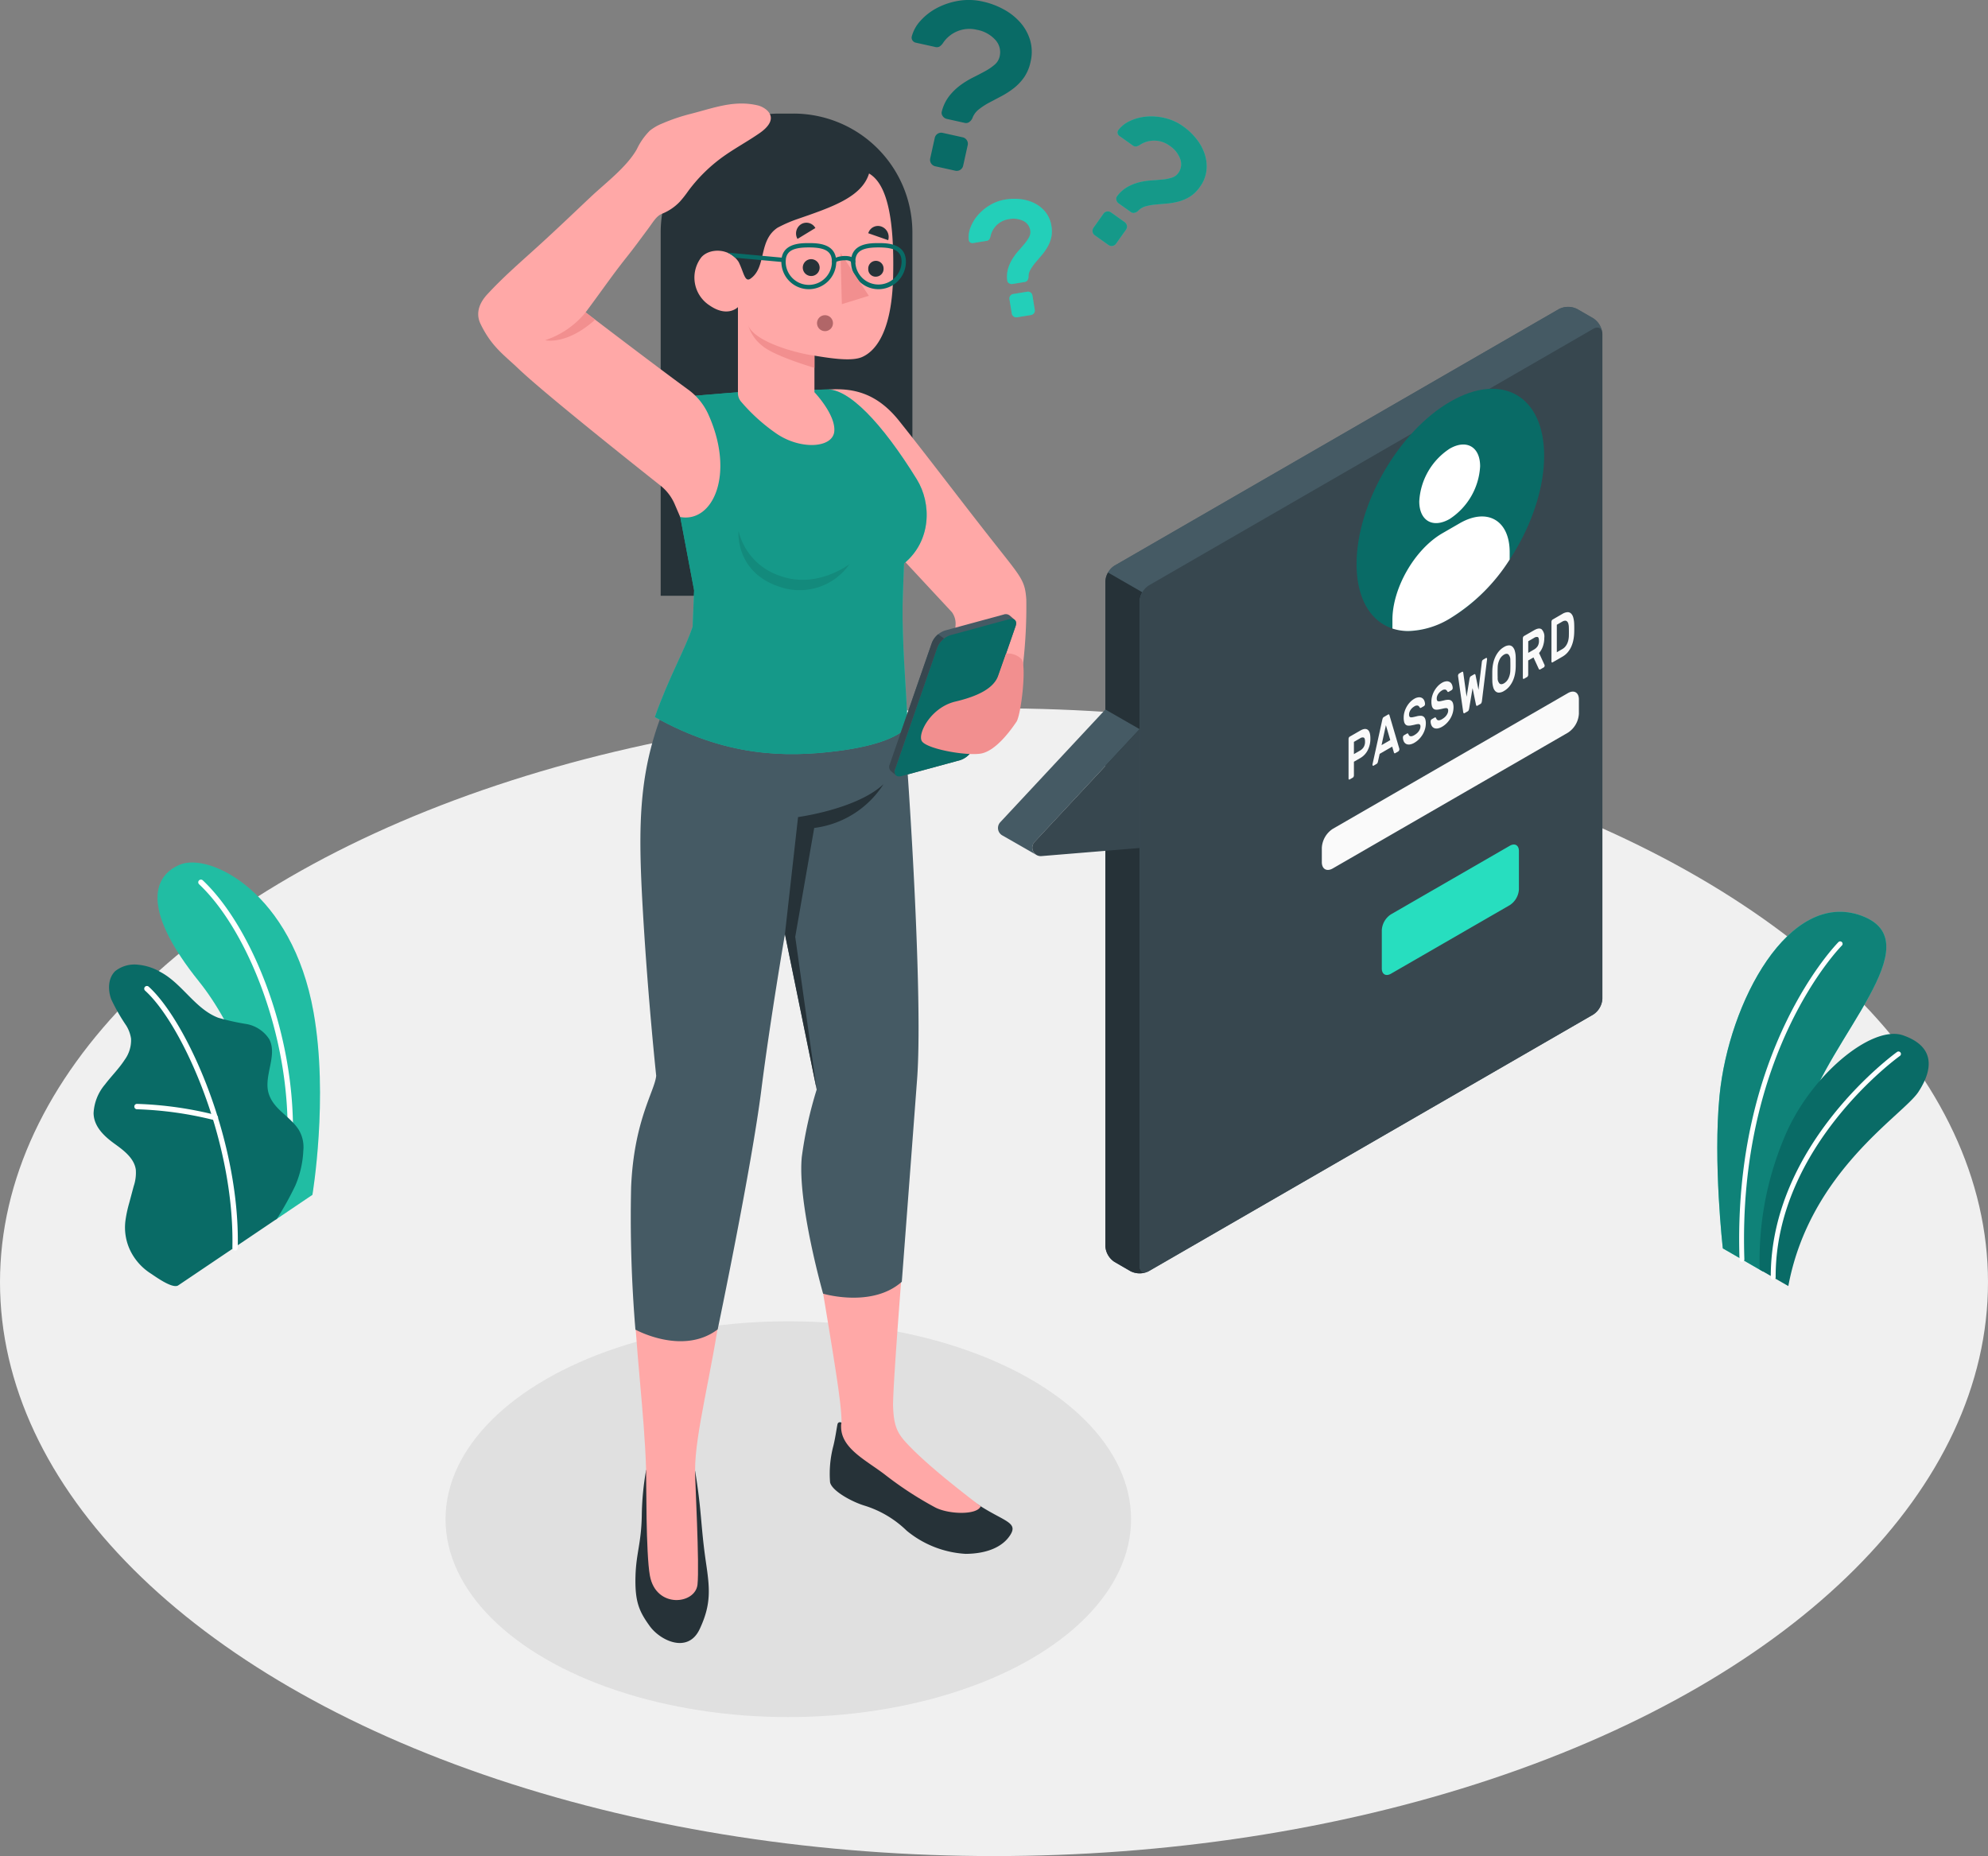 <svg xmlns="http://www.w3.org/2000/svg" width="350.719" height="327.443" viewBox="0 0 350.719 327.443">
  <rect x="0" y="0" width="350.719" height="327.443" fill="#808080" stroke="none"/>
  <g id="_7070628_3275432" data-name="7070628_3275432" transform="translate(-14.41 -38.019)">
    <g id="Floor" transform="translate(14.41 162.975)">
      <ellipse id="Floor_1_" cx="175.359" cy="101.244" rx="175.359" ry="101.244" fill="#f0f0f0"/>
    </g>
    <g id="Shadow" transform="translate(93.01 271.118)">
      <ellipse id="Shadow_2_" cx="60.471" cy="34.913" rx="60.471" ry="34.913" fill="#e0e0e0"/>
    </g>
    <g id="Plants_1_" transform="translate(30.917 190.179)">
      <g id="Plants_11_" transform="translate(286.459 8.699)">
        <g id="XMLID_597_">
          <path id="XMLID_603_" d="M429.5,317.6l-7.091-4.094s-1.737-15.186-.581-26.947c1.623-16.526,12.3-36.411,25.029-31.741s-5.838,21.5-9.971,35.518S429.5,317.6,429.5,317.6Z" transform="translate(-421.436 -254.128)" fill="#27debf"/>
          <path id="XMLID_600_" d="M429.5,317.6l-7.091-4.094s-1.737-15.186-.581-26.947c1.623-16.526,12.3-36.411,25.029-31.741s-5.838,21.5-9.971,35.518S429.5,317.6,429.5,317.6Z" transform="translate(-421.436 -254.128)" fill="#096b66" opacity="0.79"/>
          <path id="XMLID_598_" d="M427.1,317.664h.015a.429.429,0,0,0,.415-.444c-1.245-36.721,17.034-55.192,17.219-55.374a.429.429,0,0,0-.6-.611c-.188.185-18.732,18.922-17.475,56.015A.429.429,0,0,0,427.1,317.664Z" transform="translate(-422.758 -255.913)" fill="#fff"/>
        </g>
        <g id="XMLID_594_" transform="translate(7.426 21.535)">
          <path id="XMLID_596_" d="M436.513,327.551l-5.046-2.913a55.666,55.666,0,0,1,4.251-23.08c4.447-11.021,15.484-20.163,21.034-18.242s5.413,5.857,2.706,9.986S440.289,307.272,436.513,327.551Z" transform="translate(-431.413 -283.059)" fill="#096b66"/>
          <path id="XMLID_595_" d="M434.542,327.511h0a.429.429,0,0,0,.427-.431c-.1-23.217,21.7-38.91,21.921-39.065a.429.429,0,1,0-.5-.7c-.223.158-22.385,16.111-22.283,39.77A.429.429,0,0,0,434.542,327.511Z" transform="translate(-432.103 -284.127)" fill="#fff"/>
        </g>
      </g>
      <g id="Plants_8_">
        <g id="XMLID_493_" transform="translate(11.289)">
          <g id="XMLID_553_">
            <path id="XMLID_592_" d="M72.525,305.49l6.547-4.418s2.882-17.154.2-32.222c-3.765-21.185-18.375-28.234-23.588-26.021s-6.328,8.532,3.4,20.627C64.827,270.592,72.324,285.767,72.525,305.49Z" transform="translate(-51.753 -242.441)" fill="#27debf"/>
          </g>
          <g id="XMLID_496_" opacity="0.15">
            <path id="XMLID_497_" d="M72.525,305.49l6.547-4.418s2.882-17.154.2-32.222c-3.765-21.185-18.375-28.234-23.588-26.021s-6.328,8.532,3.4,20.627C64.827,270.592,72.324,285.767,72.525,305.49Z" transform="translate(-51.753 -242.441)"/>
          </g>
          <g id="XMLID_494_" transform="translate(7.177 3.016)">
            <path id="XMLID_495_" d="M77.239,298.041a.47.47,0,0,1-.065,0,.475.475,0,0,1-.415-.527c2.365-19.947-6.056-41.588-15.214-50.2a.474.474,0,0,1,.651-.691c9.325,8.768,17.907,30.76,15.506,51A.476.476,0,0,1,77.239,298.041Z" transform="translate(-61.394 -246.492)" fill="#fff"/>
          </g>
        </g>
        <g id="XMLID_259_" transform="translate(0 18.027)">
          <g id="XMLID_488_">
            <path id="XMLID_490_" d="M51.5,323.251c-1.039.624-4.077-1.629-4.917-2.17a10.032,10.032,0,0,1-3.41-3.765,9.4,9.4,0,0,1-.945-5.629,22.288,22.288,0,0,1,.656-3.015l.782-2.93a7.384,7.384,0,0,0,.371-2.947c-.293-1.988-2.089-3.35-3.721-4.523-1.8-1.3-3.69-3.019-3.726-5.419a8.443,8.443,0,0,1,2.016-5.064c1.119-1.475,2.456-2.785,3.463-4.339A5.891,5.891,0,0,0,43.2,279.7a6.149,6.149,0,0,0-.857-2.313,33.031,33.031,0,0,1-2.639-4.622c-.617-1.667-.574-3.756.713-4.982a5.5,5.5,0,0,1,4.108-1.107,9.481,9.481,0,0,1,3.865,1.277c3.85,2.044,6.111,6.513,10.184,8.065a40.534,40.534,0,0,0,4.915,1.1,6.039,6.039,0,0,1,4.088,2.685c1.541,2.935-1.142,6.64-.038,9.766.977,2.766,3.7,3.779,5.27,6.258a5.951,5.951,0,0,1,.781,3.631,17.492,17.492,0,0,1-1.417,6.188,54.837,54.837,0,0,1-3.254,5.857S51.657,323.155,51.5,323.251Z" transform="translate(-36.587 -266.659)" fill="#096b66"/>
          </g>
          <g id="XMLID_420_" transform="translate(8.911 3.733)">
            <path id="XMLID_486_" d="M64.621,318.361h-.013a.476.476,0,0,1-.47-.485c.42-18.844-8.853-39.461-15.422-45.376a.474.474,0,0,1,.635-.7c6.7,6.034,16.161,26.992,15.736,46.1A.476.476,0,0,1,64.621,318.361Z" transform="translate(-48.559 -271.674)" fill="#fff"/>
          </g>
          <g id="XMLID_398_" transform="translate(7.19 24.555)">
            <path id="XMLID_418_" d="M60.558,302.555a.454.454,0,0,1-.14-.019A63.736,63.736,0,0,0,46.711,300.6a.476.476,0,0,1-.464-.485.461.461,0,0,1,.485-.464,64.786,64.786,0,0,1,13.949,1.977.475.475,0,0,1-.123.93Z" transform="translate(-46.247 -299.648)" fill="#fff"/>
          </g>
        </g>
      </g>
    </g>
    <g id="Speech_Bubble" transform="translate(204.473 70.156)">
      <g id="Speach_Bubble_1_">
        <g id="XMLID_557_" transform="translate(-14 22)">
          <path id="XMLID_2921_" d="M299.636,251.315l-2.824-1.632a3.565,3.565,0,0,1-1.611-2.792V129.644a3.561,3.561,0,0,1,1.612-2.791l78.413-45.271a3.563,3.563,0,0,1,3.223,0l2.825,1.63A3.561,3.561,0,0,1,382.883,86V203.249a3.561,3.561,0,0,1-1.612,2.791l-78.414,45.275A3.56,3.56,0,0,1,299.636,251.315Z" transform="translate(-276.259 -81.195)" fill="#455a64"/>
          <path id="XMLID_2933_" d="M383.032,85.741c-.112-.834-.789-1.139-1.6-.67l-78.409,45.278a3.336,3.336,0,0,0-1.139,1.2l-6.052-3.491a3.3,3.3,0,0,1,1.139-1.206L375.387,81.58a3.563,3.563,0,0,1,3.223,0l2.821,1.63A3.6,3.6,0,0,1,383.032,85.741Z" transform="translate(-276.421 -81.195)" fill="#455a64"/>
          <path id="XMLID_2932_" d="M302.586,267.539a3.6,3.6,0,0,1-2.948-.127l-2.828-1.638a3.57,3.57,0,0,1-1.608-2.791V145.737a3.3,3.3,0,0,1,.469-1.585l6.052,3.491a3.256,3.256,0,0,0-.476,1.593V266.482C301.246,267.405,301.827,267.83,302.586,267.539Z" transform="translate(-276.26 -97.29)" fill="#263238"/>
          <path id="XMLID_560_" d="M303.323,134.395V251.641c0,1.028.721,1.444,1.612.93L383.349,207.3a3.561,3.561,0,0,0,1.612-2.791V87.258c0-1.028-.721-1.444-1.612-.93L304.935,131.6A3.563,3.563,0,0,0,303.323,134.395Z" transform="translate(-278.336 -82.451)" fill="#37474f"/>
          <path id="XMLID_2955_" d="M276.429,202.227c-1.012-.6-5.709-3.275-5.955-3.417a1.5,1.5,0,0,1-.32-2.3L288.7,176.622l6.044,3.469-18.534,19.9A1.5,1.5,0,0,0,276.429,202.227Z" transform="translate(-269.754 -105.591)" fill="#455a64"/>
          <path id="XMLID_2927_" d="M296.818,181.286,278.28,201.177a1.491,1.491,0,0,0,1.213,2.5l17.325-1.427Z" transform="translate(-271.83 -106.784)" fill="#37474f"/>
        </g>
        <g id="XMLID_492_" transform="translate(49.258 36.451)">
          <path id="XMLID_3091_" d="M352.477,132.426c9.139-5.277,16.547-1,16.547,9.554s-7.408,23.384-16.547,28.661-16.547,1-16.547-9.554S343.339,137.7,352.477,132.426Z" transform="translate(-335.93 -130.166)" fill="#096b66"/>
          <path id="XMLID_3076_" d="M356.161,144.107c2.965-1.712,5.369-.325,5.369,3.1a11.864,11.864,0,0,1-5.369,9.3c-2.965,1.711-5.368.325-5.368-3.1A11.865,11.865,0,0,1,356.161,144.107Z" transform="translate(-339.73 -133.542)" fill="#fff"/>
          <path id="XMLID_3075_" d="M365.115,166.721c0-5.625-3.949-7.9-8.82-5.092l-3.045,1.758c-4.87,2.812-8.82,9.652-8.82,15.276V180.2a9.072,9.072,0,0,0,2.843.438,14.931,14.931,0,0,0,7.378-2.26,32.6,32.6,0,0,0,10.463-10.35Z" transform="translate(-338.103 -137.901)" fill="#fff"/>
        </g>
        <path id="XMLID_3178_" d="M343.526,250.5l20.965-12.1c.89-.514,1.612-.1,1.612.93v6.752a3.561,3.561,0,0,1-1.612,2.791l-20.965,12.1c-.89.514-1.612.1-1.612-.93v-6.752A3.561,3.561,0,0,1,343.526,250.5Z" transform="translate(-288.202 -121.327)" fill="#27debf"/>
        <path id="Path_763" data-name="Path 763" d="M329.63,226.149,371.116,202.2c1.068-.616,1.934-.117,1.934,1.117v2.513a4.274,4.274,0,0,1-1.934,3.35l-41.485,23.951c-1.068.616-1.934.117-1.934-1.117V229.5A4.273,4.273,0,0,1,329.63,226.149Z" transform="translate(-284.567 -112.062)" fill="#fafafa"/>
        <g id="Group_2598" data-name="Group 2598" transform="translate(47.848 75.862)">
          <path id="Path_764" data-name="Path 764" d="M336.1,211.079q.846-.489,1.316-.145t.469,1.529a4.421,4.421,0,0,1-.469,2.081,3.362,3.362,0,0,1-1.316,1.385l-1.12.646v2.4a.548.548,0,0,1-.056.237.349.349,0,0,1-.134.163l-.566.327a.1.1,0,0,1-.134-.009.232.232,0,0,1-.056-.173v-6.963a.554.554,0,0,1,.056-.237.357.357,0,0,1,.134-.163Zm-1.12,4.149,1.085-.627a1.8,1.8,0,0,0,.637-.61,1.824,1.824,0,0,0,.237-.983q0-.6-.237-.7a.763.763,0,0,0-.637.137l-1.085.626Z" transform="translate(-334.036 -190.189)" fill="#fafafa"/>
          <path id="Path_765" data-name="Path 765" d="M342.457,207.359c.074-.043.131-.045.168-.006a.515.515,0,0,1,.1.219l1.716,5.822a.315.315,0,0,1,.007.071.551.551,0,0,1-.056.237.347.347,0,0,1-.133.163l-.5.291c-.093.054-.159.061-.2.022a.317.317,0,0,1-.077-.134l-.3-1.022-2.212,1.278-.3,1.37a1.184,1.184,0,0,1-.077.223.459.459,0,0,1-.2.2l-.5.291a.1.1,0,0,1-.133-.01.226.226,0,0,1-.056-.171.381.381,0,0,1,.007-.08l1.715-7.8a1.556,1.556,0,0,1,.1-.331.4.4,0,0,1,.168-.188Zm.385,4.51-.77-2.627-.77,3.516Z" transform="translate(-335.484 -189.303)" fill="#fafafa"/>
          <path id="Path_766" data-name="Path 766" d="M348.893,203.567a1.829,1.829,0,0,1,.825-.282,1.01,1.01,0,0,1,.6.141.964.964,0,0,1,.36.433,1.646,1.646,0,0,1,.137.584.471.471,0,0,1-.052.24.385.385,0,0,1-.137.159l-.491.283c-.079.047-.138.057-.178.033a.312.312,0,0,1-.109-.125.553.553,0,0,0-.318-.286.838.838,0,0,0-.634.167,1.953,1.953,0,0,0-.633.6,1.7,1.7,0,0,0-.193.386,1.237,1.237,0,0,0-.07.407.767.767,0,0,0,.066.366.285.285,0,0,0,.224.14,1.267,1.267,0,0,0,.417-.031c.173-.035.388-.083.644-.145a2.623,2.623,0,0,1,.725-.089.836.836,0,0,1,.5.165.909.909,0,0,1,.287.444,2.4,2.4,0,0,1,.095.732,3.607,3.607,0,0,1-.14.981,4.108,4.108,0,0,1-.4.942,4.333,4.333,0,0,1-.638.837,3.857,3.857,0,0,1-.847.662,2.254,2.254,0,0,1-.749.287,1.126,1.126,0,0,1-.633-.054.926.926,0,0,1-.446-.406,1.665,1.665,0,0,1-.188-.753.464.464,0,0,1,.052-.24.379.379,0,0,1,.136-.159l.491-.283a.21.21,0,0,1,.182-.041.231.231,0,0,1,.106.132A1.16,1.16,0,0,0,348,210a.361.361,0,0,0,.188.138.622.622,0,0,0,.3.007,1.478,1.478,0,0,0,.444-.188,2.828,2.828,0,0,0,.406-.283,2.061,2.061,0,0,0,.343-.36,1.96,1.96,0,0,0,.237-.418,1.218,1.218,0,0,0,.091-.468.453.453,0,0,0-.1-.33.391.391,0,0,0-.3-.086,2.482,2.482,0,0,0-.493.08c-.2.048-.422.1-.679.144a2.068,2.068,0,0,1-.613.047.719.719,0,0,1-.434-.186.973.973,0,0,1-.255-.461,3.029,3.029,0,0,1-.083-.788,3.54,3.54,0,0,1,.14-.974,4.161,4.161,0,0,1,.386-.923,4.079,4.079,0,0,1,.584-.795A3.176,3.176,0,0,1,348.893,203.567Z" transform="translate(-337.327 -188.269)" fill="#fafafa"/>
          <path id="Path_767" data-name="Path 767" d="M355.457,199.778a1.843,1.843,0,0,1,.825-.283,1.018,1.018,0,0,1,.6.141.967.967,0,0,1,.359.433,1.639,1.639,0,0,1,.137.584.46.46,0,0,1-.052.24.376.376,0,0,1-.137.159l-.491.284c-.08.046-.138.057-.178.033a.319.319,0,0,1-.108-.126.561.561,0,0,0-.319-.286.839.839,0,0,0-.634.167,1.974,1.974,0,0,0-.633.6,1.7,1.7,0,0,0-.193.386,1.231,1.231,0,0,0-.07.407.764.764,0,0,0,.066.365.283.283,0,0,0,.224.141,1.286,1.286,0,0,0,.417-.031c.173-.035.388-.083.644-.145a2.658,2.658,0,0,1,.725-.089.835.835,0,0,1,.5.165.907.907,0,0,1,.287.444,2.4,2.4,0,0,1,.095.732,3.615,3.615,0,0,1-.14.981,4.09,4.09,0,0,1-.4.941,4.3,4.3,0,0,1-.637.837,3.845,3.845,0,0,1-.846.661,2.282,2.282,0,0,1-.75.287,1.127,1.127,0,0,1-.633-.054.914.914,0,0,1-.445-.406,1.657,1.657,0,0,1-.189-.753.459.459,0,0,1,.053-.24.363.363,0,0,1,.136-.16l.49-.283c.079-.046.14-.06.182-.04a.224.224,0,0,1,.106.132,1.259,1.259,0,0,0,.119.212.372.372,0,0,0,.189.138.619.619,0,0,0,.3.007,1.5,1.5,0,0,0,.445-.187,2.83,2.83,0,0,0,.406-.284,2.029,2.029,0,0,0,.343-.359,1.978,1.978,0,0,0,.238-.418,1.211,1.211,0,0,0,.09-.467.454.454,0,0,0-.1-.331.394.394,0,0,0-.3-.086,2.548,2.548,0,0,0-.493.08q-.294.073-.679.144a2.091,2.091,0,0,1-.613.047.721.721,0,0,1-.433-.186.966.966,0,0,1-.256-.462,3.023,3.023,0,0,1-.083-.787,3.549,3.549,0,0,1,.14-.975,4.176,4.176,0,0,1,.386-.923,4.1,4.1,0,0,1,.584-.795A3.141,3.141,0,0,1,355.457,199.778Z" transform="translate(-339.006 -187.301)" fill="#fafafa"/>
          <path id="Path_768" data-name="Path 768" d="M362.547,199.29l-.6,3.57a1.745,1.745,0,0,1-.088.314.369.369,0,0,1-.157.194l-.568.328c-.07.04-.125.039-.164-.008a.408.408,0,0,1-.08-.217l-.9-6.283a.65.65,0,0,1-.007-.082.554.554,0,0,1,.056-.237.347.347,0,0,1,.133-.163l.517-.3a.145.145,0,0,1,.134-.012c.042.019.07.077.083.178l.588,4.23.518-3.177a1.47,1.47,0,0,1,.067-.233.4.4,0,0,1,.178-.222l.574-.331q.126-.073.179.016a.531.531,0,0,1,.066.155l.518,2.579.588-4.909a.677.677,0,0,1,.084-.275.394.394,0,0,1,.133-.141l.517-.3a.1.1,0,0,1,.133.01.23.23,0,0,1,.056.172.825.825,0,0,1-.007.089l-.9,7.318a1.167,1.167,0,0,1-.08.31.41.41,0,0,1-.165.2l-.567.327c-.071.041-.123.037-.158-.011a.633.633,0,0,1-.088-.214Z" transform="translate(-340.67 -185.882)" fill="#fafafa"/>
          <path id="Path_769" data-name="Path 769" d="M368.105,195.377a7.113,7.113,0,0,1,.15-1.224,5.282,5.282,0,0,1,.382-1.147,4.5,4.5,0,0,1,.63-.988,3.356,3.356,0,0,1,.9-.75,1.764,1.764,0,0,1,.888-.287.884.884,0,0,1,.63.262,1.642,1.642,0,0,1,.385.7,4.284,4.284,0,0,1,.155,1.053q.007.2.01.447t0,.51q0,.265,0,.514c0,.167-.006.32-.01.459a7.164,7.164,0,0,1-.15,1.224,5.282,5.282,0,0,1-.382,1.147,4.377,4.377,0,0,1-.633.986,3.422,3.422,0,0,1-.892.741,1.8,1.8,0,0,1-.9.292.891.891,0,0,1-.63-.257,1.555,1.555,0,0,1-.382-.706,4.464,4.464,0,0,1-.15-1.05c0-.134-.009-.282-.01-.447s0-.333,0-.509,0-.348,0-.514S368.1,195.516,368.105,195.377Zm3.172-1.777a1.383,1.383,0,0,0-.326-1.014c-.2-.169-.461-.16-.788.029a2.02,2.02,0,0,0-.788.881,3.339,3.339,0,0,0-.326,1.389q-.014.418-.015.919c0,.334.005.634.015.9a1.356,1.356,0,0,0,.326,1.008c.2.166.461.154.788-.034a2.021,2.021,0,0,0,.788-.875,3.319,3.319,0,0,0,.326-1.384q.015-.418.014-.919C371.291,194.168,371.286,193.868,371.277,193.6Z" transform="translate(-342.742 -185.124)" fill="#fafafa"/>
          <path id="Path_770" data-name="Path 770" d="M377.346,187.278q.874-.5,1.329-.142a1.838,1.838,0,0,1,.455,1.473,4.563,4.563,0,0,1-.234,1.477,3.713,3.713,0,0,1-.69,1.223l.966,2.1a.283.283,0,0,1,.021.107.455.455,0,0,1-.046.194.289.289,0,0,1-.109.132l-.6.343c-.093.054-.162.06-.206.017a.393.393,0,0,1-.095-.134l-.916-1.983-.931.538v2.511a.545.545,0,0,1-.056.236.361.361,0,0,1-.133.165l-.567.327a.1.1,0,0,1-.133-.01.225.225,0,0,1-.056-.171v-6.963a.535.535,0,0,1,.056-.237.36.36,0,0,1,.133-.164Zm-1.05,4,1.015-.586a1.891,1.891,0,0,0,.637-.584,1.687,1.687,0,0,0,.237-.956c0-.4-.08-.626-.237-.671a.876.876,0,0,0-.637.164l-1.015.586Z" transform="translate(-344.598 -184.102)" fill="#fafafa"/>
          <path id="Path_771" data-name="Path 771" d="M384.041,183.423a1.985,1.985,0,0,1,.9-.31.863.863,0,0,1,.638.231,1.545,1.545,0,0,1,.392.711,4.9,4.9,0,0,1,.164,1.134q.028.78,0,1.6a7.682,7.682,0,0,1-.164,1.323,5.413,5.413,0,0,1-.389,1.163,4.113,4.113,0,0,1-.627.959,3.441,3.441,0,0,1-.878.718l-1.764,1.018a.1.1,0,0,1-.133-.01.229.229,0,0,1-.056-.172v-6.963a.551.551,0,0,1,.056-.237.358.358,0,0,1,.133-.164Zm1.148,2.312a2.559,2.559,0,0,0-.087-.59.861.861,0,0,0-.217-.392.5.5,0,0,0-.359-.137,1.1,1.1,0,0,0-.518.176l-.938.541v4.85l.973-.561a1.888,1.888,0,0,0,.5-.412,2.4,2.4,0,0,0,.35-.542,2.952,2.952,0,0,0,.214-.64,4.143,4.143,0,0,0,.087-.7C385.207,186.787,385.207,186.256,385.189,185.734Z" transform="translate(-346.33 -183.113)" fill="#fafafa"/>
        </g>
      </g>
    </g>
    <g id="Question_Marks_1_" transform="translate(175.235 38.019)">
      <g id="Question_Marks">
        <g id="Group_2599" data-name="Group 2599">
          <path id="Path_772" data-name="Path 772" d="M243.055,38.3a13.81,13.81,0,0,1,3.679,1.381A10.608,10.608,0,0,1,249.66,42a8.368,8.368,0,0,1,1.725,3.125,7.4,7.4,0,0,1,.077,3.783,7.538,7.538,0,0,1-1.157,2.77,9.02,9.02,0,0,1-1.816,1.906,14.7,14.7,0,0,1-2.159,1.394q-1.135.6-2.146,1.135a12.1,12.1,0,0,0-1.83,1.185,3.475,3.475,0,0,0-1.145,1.533,1.652,1.652,0,0,1-.548.7.973.973,0,0,1-.821.167l-3.155-.7a1.166,1.166,0,0,1-.735-.511.945.945,0,0,1-.137-.857,7.394,7.394,0,0,1,1.315-2.692,10.385,10.385,0,0,1,1.94-1.879,15,15,0,0,1,2.217-1.359q1.149-.574,2.141-1.116a9.612,9.612,0,0,0,1.69-1.149,2.681,2.681,0,0,0,.894-1.479,3.208,3.208,0,0,0-.754-2.889,5.8,5.8,0,0,0-3.3-1.8,5.585,5.585,0,0,0-5.97,2.38,2.4,2.4,0,0,1-.587.588,1.086,1.086,0,0,1-.82.058l-3.362-.744a.938.938,0,0,1-.588-.392.883.883,0,0,1-.123-.724,6.577,6.577,0,0,1,1.55-2.77,10.394,10.394,0,0,1,2.89-2.235,12.572,12.572,0,0,1,3.809-1.268A11.1,11.1,0,0,1,243.055,38.3ZM239.5,62.246a1.163,1.163,0,0,1,.872,1.369l-.809,3.652a1.162,1.162,0,0,1-1.368.873l-3.57-.79a1.163,1.163,0,0,1-.874-1.37l.809-3.653a1.161,1.161,0,0,1,1.37-.872Z" transform="translate(-230.473 -38.019)" fill="#096b66"/>
        </g>
        <g id="Group_2600" data-name="Group 2600" transform="translate(10.047 35.069)">
          <path id="Path_773" data-name="Path 773" d="M250.48,85.261a9.5,9.5,0,0,1,2.712-.057,7.311,7.311,0,0,1,2.47.74,5.8,5.8,0,0,1,1.906,1.563,5.111,5.111,0,0,1,1.018,2.406,5.216,5.216,0,0,1-.034,2.073,6.233,6.233,0,0,1-.676,1.687,10.06,10.06,0,0,1-1.028,1.446q-.574.674-1.085,1.277a8.354,8.354,0,0,0-.87,1.228,2.386,2.386,0,0,0-.342,1.274,1.154,1.154,0,0,1-.171.593.673.673,0,0,1-.483.317l-2.2.36a.811.811,0,0,1-.6-.14.65.65,0,0,1-.307-.514,5.107,5.107,0,0,1,.154-2.063,7.126,7.126,0,0,1,.762-1.7,10.385,10.385,0,0,1,1.073-1.44q.591-.661,1.087-1.264a6.666,6.666,0,0,0,.79-1.169,1.856,1.856,0,0,0,.2-1.178,2.219,2.219,0,0,0-1.224-1.659,4,4,0,0,0-2.578-.307,3.856,3.856,0,0,0-3.219,3.055,1.644,1.644,0,0,1-.226.527.747.747,0,0,1-.51.247l-2.345.384a.652.652,0,0,1-.479-.1.612.612,0,0,1-.264-.433,4.531,4.531,0,0,1,.285-2.173,7.136,7.136,0,0,1,1.28-2.172,8.674,8.674,0,0,1,2.117-1.788A7.668,7.668,0,0,1,250.48,85.261Zm3.847,16.263a.8.8,0,0,1,.91.654l.417,2.55a.8.8,0,0,1-.654.91l-2.491.407a.8.8,0,0,1-.91-.653l-.417-2.55a.8.8,0,0,1,.654-.91Z" transform="translate(-243.971 -85.133)" fill="#27debf"/>
        </g>
        <g id="Group_2601" data-name="Group 2601" transform="translate(10.047 35.069)" opacity="0.2">
          <path id="Path_774" data-name="Path 774" d="M250.48,85.261a9.5,9.5,0,0,1,2.712-.057,7.311,7.311,0,0,1,2.47.74,5.8,5.8,0,0,1,1.906,1.563,5.111,5.111,0,0,1,1.018,2.406,5.216,5.216,0,0,1-.034,2.073,6.233,6.233,0,0,1-.676,1.687,10.06,10.06,0,0,1-1.028,1.446q-.574.674-1.085,1.277a8.354,8.354,0,0,0-.87,1.228,2.386,2.386,0,0,0-.342,1.274,1.154,1.154,0,0,1-.171.593.673.673,0,0,1-.483.317l-2.2.36a.811.811,0,0,1-.6-.14.65.65,0,0,1-.307-.514,5.107,5.107,0,0,1,.154-2.063,7.126,7.126,0,0,1,.762-1.7,10.385,10.385,0,0,1,1.073-1.44q.591-.661,1.087-1.264a6.666,6.666,0,0,0,.79-1.169,1.856,1.856,0,0,0,.2-1.178,2.219,2.219,0,0,0-1.224-1.659,4,4,0,0,0-2.578-.307,3.856,3.856,0,0,0-3.219,3.055,1.644,1.644,0,0,1-.226.527.747.747,0,0,1-.51.247l-2.345.384a.652.652,0,0,1-.479-.1.612.612,0,0,1-.264-.433,4.531,4.531,0,0,1,.285-2.173,7.136,7.136,0,0,1,1.28-2.172,8.674,8.674,0,0,1,2.117-1.788A7.668,7.668,0,0,1,250.48,85.261Zm3.847,16.263a.8.8,0,0,1,.91.654l.417,2.55a.8.8,0,0,1-.654.91l-2.491.407a.8.8,0,0,1-.91-.653l-.417-2.55a.8.8,0,0,1,.654-.91Z" transform="translate(-243.971 -85.133)" fill="#12919f"/>
        </g>
        <g id="Group_2602" data-name="Group 2602" transform="translate(31.912 20.538)">
          <path id="Path_775" data-name="Path 775" d="M279.037,84.278a.949.949,0,0,1,.222,1.309l-1.773,2.494a.951.951,0,0,1-1.309.222l-2.437-1.733a.949.949,0,0,1-.221-1.309l1.773-2.5a.949.949,0,0,1,1.309-.221Zm10.312-16.905a11.284,11.284,0,0,1,2.331,2.211,8.653,8.653,0,0,1,1.463,2.683,6.856,6.856,0,0,1,.3,2.9,6.049,6.049,0,0,1-1.148,2.875,6.17,6.17,0,0,1-1.754,1.718,7.339,7.339,0,0,1-1.975.857,12.1,12.1,0,0,1-2.071.363q-1.047.088-1.979.171a9.853,9.853,0,0,0-1.755.31,2.831,2.831,0,0,0-1.35.79,1.353,1.353,0,0,1-.638.357.79.79,0,0,1-.671-.136l-2.155-1.532a.958.958,0,0,1-.392-.619.775.775,0,0,1,.17-.69,6.062,6.062,0,0,1,1.848-1.609,8.5,8.5,0,0,1,2.06-.8,12.183,12.183,0,0,1,2.1-.318q1.047-.066,1.969-.159a7.887,7.887,0,0,0,1.641-.327,2.2,2.2,0,0,0,1.144-.829,2.624,2.624,0,0,0,.352-2.416,4.738,4.738,0,0,0-1.914-2.406,4.57,4.57,0,0,0-5.257-.109,1.967,1.967,0,0,1-.63.257.89.89,0,0,1-.635-.217l-2.3-1.632a.769.769,0,0,1-.319-.482.723.723,0,0,1,.138-.584,5.371,5.371,0,0,1,2.05-1.594,8.48,8.48,0,0,1,2.89-.762,10.25,10.25,0,0,1,3.272.258A9.064,9.064,0,0,1,289.349,67.372Z" transform="translate(-273.346 -65.611)" fill="#27debf"/>
        </g>
        <g id="Group_2603" data-name="Group 2603" transform="translate(31.912 20.538)" opacity="0.6">
          <path id="Path_776" data-name="Path 776" d="M279.037,84.278a.949.949,0,0,1,.222,1.309l-1.773,2.494a.951.951,0,0,1-1.309.222l-2.437-1.733a.949.949,0,0,1-.221-1.309l1.773-2.5a.949.949,0,0,1,1.309-.221Zm10.312-16.905a11.284,11.284,0,0,1,2.331,2.211,8.653,8.653,0,0,1,1.463,2.683,6.856,6.856,0,0,1,.3,2.9,6.049,6.049,0,0,1-1.148,2.875,6.17,6.17,0,0,1-1.754,1.718,7.339,7.339,0,0,1-1.975.857,12.1,12.1,0,0,1-2.071.363q-1.047.088-1.979.171a9.853,9.853,0,0,0-1.755.31,2.831,2.831,0,0,0-1.35.79,1.353,1.353,0,0,1-.638.357.79.79,0,0,1-.671-.136l-2.155-1.532a.958.958,0,0,1-.392-.619.775.775,0,0,1,.17-.69,6.062,6.062,0,0,1,1.848-1.609,8.5,8.5,0,0,1,2.06-.8,12.183,12.183,0,0,1,2.1-.318q1.047-.066,1.969-.159a7.887,7.887,0,0,0,1.641-.327,2.2,2.2,0,0,0,1.144-.829,2.624,2.624,0,0,0,.352-2.416,4.738,4.738,0,0,0-1.914-2.406,4.57,4.57,0,0,0-5.257-.109,1.967,1.967,0,0,1-.63.257.89.89,0,0,1-.635-.217l-2.3-1.632a.769.769,0,0,1-.319-.482.723.723,0,0,1,.138-.584,5.371,5.371,0,0,1,2.05-1.594,8.48,8.48,0,0,1,2.89-.762,10.25,10.25,0,0,1,3.272.258A9.064,9.064,0,0,1,289.349,67.372Z" transform="translate(-273.346 -65.611)" fill="#096b66"/>
        </g>
      </g>
    </g>
    <g id="Character" transform="translate(98.779 56.284)">
      <g id="Character_3_" transform="translate(0 0)">
        <g id="XMLID_285_" transform="translate(32.186 1.773)">
          <path id="XMLID_286_" d="M197.443,150H171V85.921A20.982,20.982,0,0,1,191.98,64.939h2.444a20.981,20.981,0,0,1,20.982,20.982v46.116A17.962,17.962,0,0,1,197.443,150Z" transform="translate(-170.999 -64.939)" fill="#263238"/>
        </g>
        <g id="XMLID_2226_" transform="translate(26.87 103.91)">
          <g id="XMLID_283_" transform="translate(0.522 104.447)">
            <path id="XMLID_284_" d="M166.9,386.44a49.294,49.294,0,0,0-.766,8.042c-.092,4.881-.989,6.614-1.108,10.621-.135,4.578.655,6.291,2.513,8.864s6.733,4.908,8.794.558c2.086-4.4,1.8-7.2,1.137-11.689-.681-4.642-.767-7.207-1.163-10.748-.348-3.121-.764-5.492-.764-5.492Z" transform="translate(-164.673 -353.717)" fill="#263238"/>
            <path id="XMLID_2235_" d="M180.639,342.77l-16.081-.292c.239,10.735,1.945,22.65,2.223,32.722.052,1.9-.048,14.733.668,18.634,1.074,5.861,8.031,5.07,8.4,1.562s-.448-18.493-.426-20.039c-.061-6.459,2.966-17.363,4.554-28.959C180.055,345.828,180.565,343.325,180.639,342.77Z" transform="translate(-164.558 -342.478)" fill="#ffa8a7"/>
          </g>
          <g id="XMLID_266_" transform="translate(33.206 94.436)">
            <path id="XMLID_282_" d="M213.174,375.188s-.635-.341-.766.336c-.156.806-.388,2.467-.723,3.791a19.256,19.256,0,0,0-.573,6.367c.279,1.5,3.773,3.428,6.041,4.124a18.485,18.485,0,0,1,7.476,4.431,17.947,17.947,0,0,0,10.4,4.088c3.906-.028,6.63-1.3,7.917-3.393,1.344-2.185-1.173-2.345-5.638-5.242-1.014-.658-2.168-1.4-3.466-2.249-7.073-4.62-9.662-7.1-11.663-11.717Z" transform="translate(-209.12 -340.808)" fill="#263238"/>
            <path id="XMLID_269_" d="M221.579,360.549c-.119-3.324,2.161-31.52,2.161-31.52l-15.272,6.962c3.271,19.519,3.967,24.122,4.025,27.316h0a2.8,2.8,0,0,0-.086.818c.014,3.792,4.293,5.837,7.632,8.366a62.229,62.229,0,0,0,9.029,5.894c2.426,1.219,7.351,1.33,7.961-.231-4.063-3.1-9.971-7.745-13.2-11.288C222.284,365.173,221.7,363.872,221.579,360.549Z" transform="translate(-208.468 -329.029)" fill="#ffa8a7"/>
          </g>
          <path id="XMLID_261_" d="M170.968,202.157c-5.862,12.876-5.862,22.832-4.893,39.26.889,15.069,2.306,28.335,2.306,28.335-.227,2.674-3.944,7.892-4.424,19.709a238.959,238.959,0,0,0,.761,25.091s8.343,4.624,14.512-.04c0,0,5.952-28.426,7.7-42.254,1.522-12.068,4.168-27.488,4.168-27.488l5.6,27.422a71.737,71.737,0,0,0-2.631,11.911c-.788,8.134,3.761,24.106,3.761,24.106s8.62,2.572,13.885-2.1c0,0,1.969-25.969,2.7-35.768.984-13.121-1.085-48.643-2.7-67.449Z" transform="translate(-163.857 -202.157)" fill="#455a64"/>
          <path id="XMLID_2227_" d="M200.449,250.321l2.316-20.642s10.377-1.387,15.077-5.806a17.032,17.032,0,0,1-12.227,7.727l-3.349,19.208,3.786,26.936Z" transform="translate(-173.212 -207.709)" fill="#263238"/>
        </g>
        <g id="XMLID_2194_" transform="translate(31.153 12.338)">
          <path id="XMLID_610_" d="M244.9,178.708a87.569,87.569,0,0,0,.566-11.353c-.226-3.276-.812-3.809-5.392-9.613-6.182-7.836-11.459-14.879-17.041-21.887-3.984-5-8.173-5.772-12.264-5.546-2.861.159,2.72,13.906,5.531,22.041L232.342,169.6a3.441,3.441,0,0,1,.638,2.357L232,186.649l4.8,6.426S244.074,186.8,244.9,178.708Z" transform="translate(-179.931 -92.208)" fill="#ffa8a7"/>
          <path id="XMLID_2220_" d="M185,130.766h0c-3.1.214-8.745.71-8.745.71-3.256,1.817-4.078,3.306-4.684,7.63-.258,1.839,1.242,6.747,2.529,13.72l2.444,12.932-.265,6.413c-1.268,3.913-4.138,8.777-6.665,15.947,12.428,6.936,22.851,7.193,32.3,5.979,7.208-.925,11.022-2.67,12.294-4.392-.265-7.083-.766-11.456-.889-18.856-.051-3.108.135-6.244.256-9.822,4.836-3.973,4.891-10.579,2.253-14.849-6.128-9.921-12.087-16.168-16.033-15.848Z" transform="translate(-169.611 -92.219)" fill="#27debf"/>
          <path id="XMLID_564_" d="M185,130.766h0c-3.1.214-8.745.71-8.745.71-3.256,1.817-4.078,3.306-4.684,7.63-.258,1.839,1.242,6.747,2.529,13.72l2.444,12.932-.265,6.413c-1.268,3.913-4.138,8.777-6.665,15.947,12.428,6.936,22.851,7.193,32.3,5.979,7.208-.925,11.022-2.67,12.294-4.392-.265-7.083-.766-11.456-.889-18.856-.051-3.108.135-6.244.256-9.822,4.836-3.973,4.891-10.579,2.253-14.849-6.128-9.921-12.087-16.168-16.033-15.848Z" transform="translate(-169.611 -92.219)" fill="#096b66" opacity="0.6"/>
          <path id="Path_777" data-name="Path 777" d="M209.022,169.71s-5.676,4.405-12.154,2.108a11.09,11.09,0,0,1-7.423-7.96s-.688,7.405,7.484,9.931A10.709,10.709,0,0,0,209.022,169.71Z" transform="translate(-174.678 -100.794)" opacity="0.1"/>
          <g id="XMLID_2195_" transform="translate(6.97)">
            <g id="XMLID_2209_">
              <path id="Path_778" data-name="Path 778" d="M214.045,97.352c-.244,10.746-3.732,13.4-5.48,14.166s-5.122.3-8.4-.244v6.449s3.778,3.961,3.5,6.915-5.938,3.289-10.181.4a32.294,32.294,0,0,1-6.275-5.665,2.292,2.292,0,0,1-.541-1.483V102.71s-1.794,1.9-4.968-.275a5.854,5.854,0,0,1-1.5-8.5c1.382-1.626,4.893-1.74,6.579.786.946,1.855,1.076,3.717,2.137,2.946,2.831-2.038,1.313-6.671,4.732-8.96.007,0,.007-.007.015-.007a23.959,23.959,0,0,1,3.481-1.519c6.1-2.106,11.38-3.877,12.655-8.045C212.2,80.561,214.343,84.675,214.045,97.352Z" transform="translate(-178.975 -79.133)" fill="#ffa8a7"/>
            </g>
            <circle id="Ellipse_56" data-name="Ellipse 56" cx="1.411" cy="1.411" r="1.411" transform="translate(21.64 24.999)" fill="#b16668"/>
            <g id="XMLID_2206_" transform="translate(19.136 15.116)">
              <path id="XMLID_2207_" d="M207.654,100.915a1.487,1.487,0,1,1-1.562-1.472A1.511,1.511,0,0,1,207.654,100.915Z" transform="translate(-204.683 -99.441)" fill="#263238"/>
            </g>
            <g id="XMLID_2200_" transform="translate(30.686 15.397)">
              <path id="XMLID_2201_" d="M222.9,101.158a1.373,1.373,0,0,1-1.28,1.466,1.3,1.3,0,0,1-1.42-1.338,1.352,1.352,0,1,1,2.7-.128Z" transform="translate(-220.201 -99.818)" fill="#263238"/>
            </g>
            <g id="Group_2604" data-name="Group 2604" transform="translate(15.354 12.284)">
              <path id="Path_779" data-name="Path 779" d="M204.444,103.769a4.847,4.847,0,0,1-4.841-4.841c0-3.291,3.392-3.291,4.841-3.291s4.841,0,4.841,3.291A4.847,4.847,0,0,1,204.444,103.769Zm0-7.369c-2.934,0-4.077.709-4.077,2.529a4.077,4.077,0,0,0,8.155,0C208.522,97.108,207.378,96.4,204.444,96.4Z" transform="translate(-199.603 -95.636)" fill="#096b66"/>
            </g>
            <g id="Group_2605" data-name="Group 2605" transform="translate(27.644 12.284)">
              <path id="Path_780" data-name="Path 780" d="M220.955,103.769a4.847,4.847,0,0,1-4.841-4.841c0-3.291,3.392-3.291,4.841-3.291s4.841,0,4.841,3.291A4.847,4.847,0,0,1,220.955,103.769Zm0-7.369c-2.934,0-4.077.709-4.077,2.529a4.078,4.078,0,0,0,8.155,0C225.033,97.108,223.889,96.4,220.955,96.4Z" transform="translate(-216.114 -95.636)" fill="#096b66"/>
            </g>
            <g id="XMLID_2198_" transform="translate(25.788 14.015)">
              <path id="XMLID_2199_" d="M213.621,97.962l.238,9.041,4.759-1.475Z" transform="translate(-213.621 -97.962)" fill="#f28f8f"/>
            </g>
            <g id="XMLID_2196_" transform="translate(9.518 26.832)">
              <path id="XMLID_2197_" d="M203.436,120.487c-3.456-.453-10.566-2.5-11.674-5.306a7.278,7.278,0,0,0,2.493,3.587c2.124,1.82,9.181,3.871,9.181,3.871Z" transform="translate(-191.762 -115.181)" fill="#f28f8f"/>
            </g>
            <path id="XMLID_405_" d="M206.494,91.74l-3.153,1.922a1.937,1.937,0,0,1,.642-2.6A1.8,1.8,0,0,1,206.494,91.74Z" transform="translate(-185.139 -82.115)" fill="#263238"/>
            <path id="XMLID_382_" d="M223.715,94.081,220.2,92.855a1.786,1.786,0,0,1,2.308-1.18A1.954,1.954,0,0,1,223.715,94.081Z" transform="translate(-189.515 -82.313)" fill="#263238"/>
            <g id="Group_2606" data-name="Group 2606" transform="translate(24.273 14.556)">
              <path id="Path_781" data-name="Path 781" d="M211.966,100.093a.384.384,0,0,1-.381-.386c0-.619,1.225-1.02,2.325-1.02s1.809.4,1.809,1.02a.382.382,0,1,1-.764,0,1.539,1.539,0,0,0-1.047-.256,4.328,4.328,0,0,0-1.562.263A.377.377,0,0,1,211.966,100.093Z" transform="translate(-211.585 -98.688)" fill="#096b66"/>
            </g>
            <g id="Group_2607" data-name="Group 2607" transform="translate(5.803 13.956)">
              <path id="Path_782" data-name="Path 782" d="M196.717,99.565l-.043,0-8.509-.775a4.191,4.191,0,0,0-1.394-.905l9.988.922a.382.382,0,0,1-.042.761Z" transform="translate(-186.771 -97.883)" fill="#096b66"/>
            </g>
          </g>
        </g>
        <g id="Group_2608" data-name="Group 2608">
          <path id="Path_783" data-name="Path 783" d="M146.7,99.4c2.782-3.717,4.68-6.526,7.219-9.713,1.442-1.81,2.364-3.1,3.751-4.957.955-1.278,1.515-2.356,2.573-2.752a8.911,8.911,0,0,0,3.105-2.132,19.584,19.584,0,0,0,1.469-1.874,27.959,27.959,0,0,1,5.621-5.661c2.24-1.687,4.728-2.974,7.026-4.582,1.371-.959,2.841-2.553,1.172-4.04a3.9,3.9,0,0,0-1.783-.852c-4.05-.885-7.584.511-11.545,1.524a32.879,32.879,0,0,0-5.044,1.7,8.752,8.752,0,0,0-2.234,1.282,11.679,11.679,0,0,0-2.3,3.286c-1.781,3.138-5.471,5.907-8.068,8.35-3.047,2.866-5.769,5.493-9.245,8.655-3.128,2.846-6.188,5.469-9.056,8.577-2.373,2.571-1.51,4.582-1.172,5.277,1.934,3.978,4.1,5.4,6.686,7.868,4.48,4.268,19.912,16.545,25.031,20.6a8.426,8.426,0,0,1,2.509,3.275l.977,2.27c5.836,1.074,9.729-7.688,4.9-18.237a11,11,0,0,0-3.548-4.277C158.653,108.545,146.7,99.4,146.7,99.4Z" transform="translate(-127.758 -62.557)" fill="#ffa8a7"/>
          <path id="Path_784" data-name="Path 784" d="M150.753,112.056a15.408,15.408,0,0,1-7.132,4.909s3.722.95,8.817-3.623Z" transform="translate(-131.813 -75.212)" fill="#f28f8f"/>
        </g>
        <g id="XMLID_2739_" transform="translate(72.501 90.09)">
          <g id="XMLID_2725_">
            <g id="XMLID_2695_">
              <path id="XMLID_563_" d="M247.268,184.571l.019,0-.954-.822v.012a1.08,1.08,0,0,0-.981-.109l-10.335,2.811a3.8,3.8,0,0,0-2.322,2.17l-7.437,21.459a.981.981,0,0,0,.137,1.1l-.008,0,.984.848v-.013a1.073,1.073,0,0,0,.991.117l10.335-2.811a3.806,3.806,0,0,0,2.322-2.171c1.461-4.218,5.978-17.242,7.438-21.459C247.638,185.175,247.547,184.777,247.268,184.571Z" transform="translate(-225.161 -183.591)" fill="#455a64"/>
              <path id="XMLID_2696_" d="M226.541,211.2l7.437-21.459a3.8,3.8,0,0,1,2.322-2.17l10.335-2.811c.958-.261,1.471.289,1.146,1.227-1.46,4.217-5.977,17.241-7.437,21.459a3.808,3.808,0,0,1-2.322,2.171l-10.335,2.811C226.729,212.687,226.216,212.138,226.541,211.2Z" transform="translate(-225.488 -183.873)" fill="#096b66"/>
              <path id="XMLID_2726_" d="M234.849,189.1a3.732,3.732,0,0,0-1.2,1.577l-7.44,21.452a1.027,1.027,0,0,0,.1,1.076l-.925-.793.01-.01a.971.971,0,0,1-.141-1.095l7.44-21.462a3.649,3.649,0,0,1,1.1-1.492Z" transform="translate(-225.161 -184.809)" fill="#37474f"/>
            </g>
            <path id="XMLID_2549_" d="M246.355,196.734c-.729,2.186-3.326,3.644-7.595,4.656s-6.634,5.545-5.944,6.924,7.588,2.66,10.347,2.267,5.535-4.383,6.37-5.617,1.809-9.854.922-11.036a3.362,3.362,0,0,0-2.75-1Z" transform="translate(-227.088 -185.975)" fill="#f28f8f"/>
          </g>
        </g>
      </g>
    </g>
  </g>
</svg>
